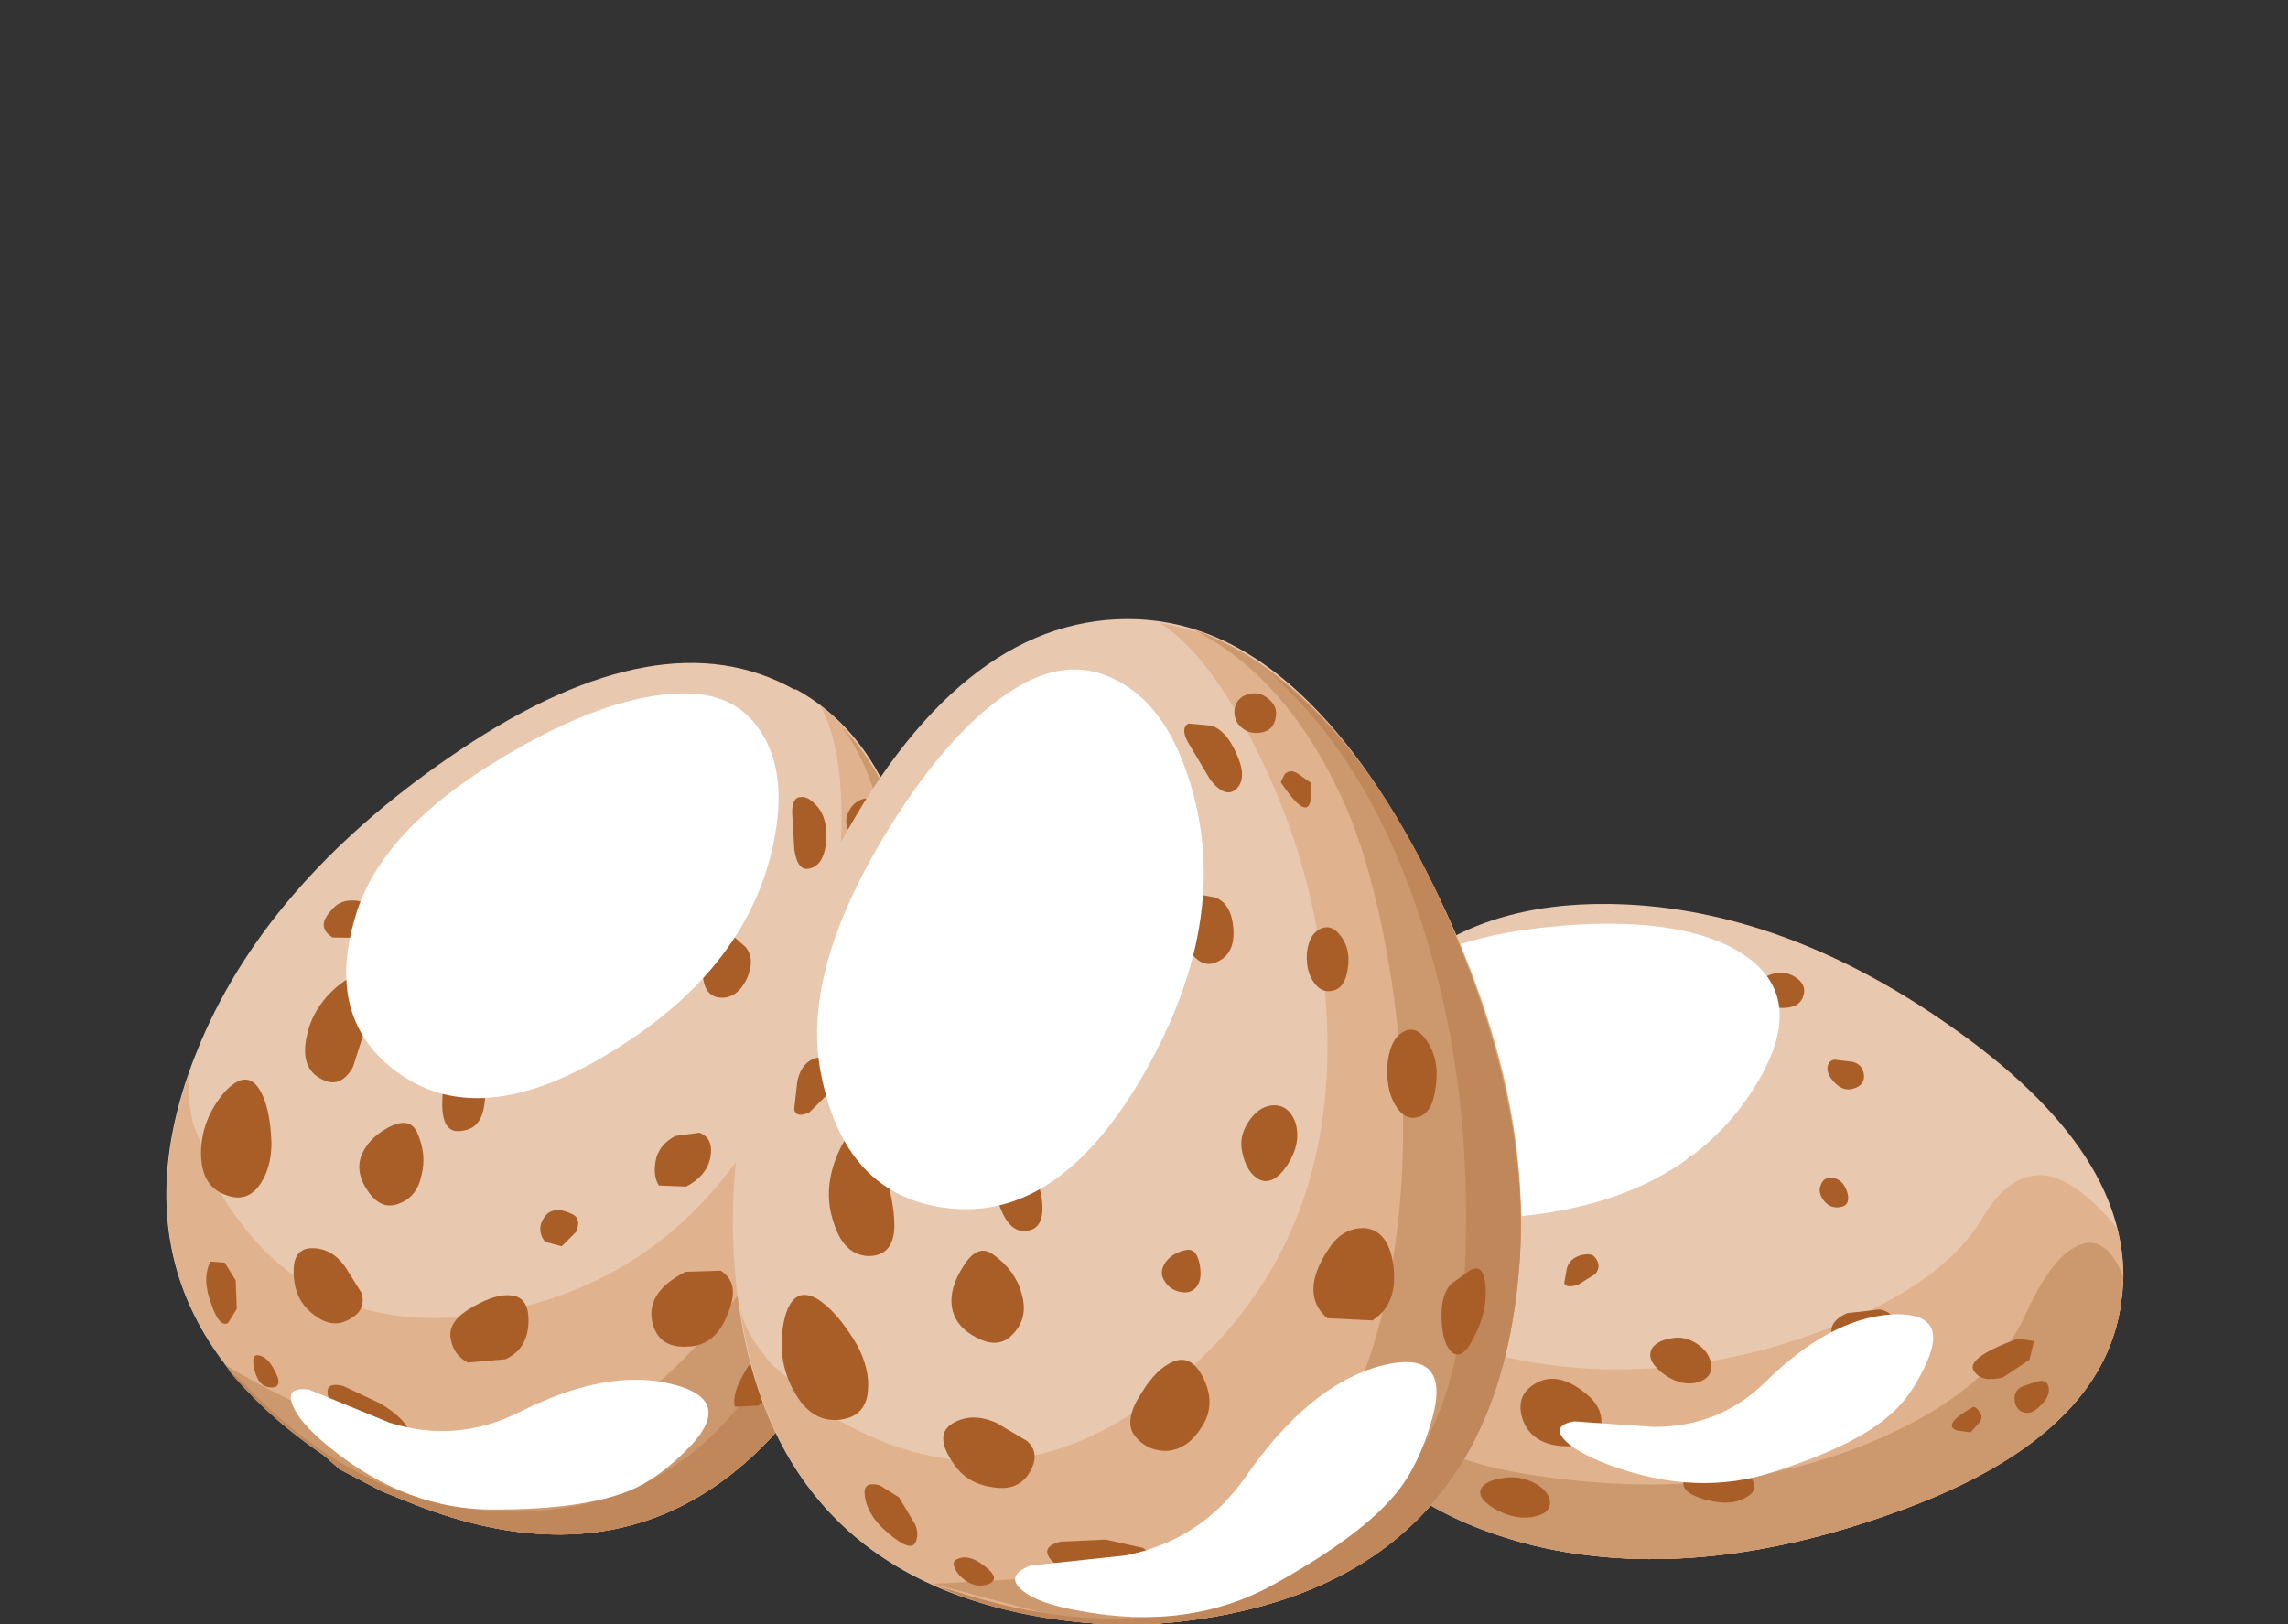 <?xml version="1.0" encoding="UTF-8" standalone="no"?>
<svg xmlns:xlink="http://www.w3.org/1999/xlink" height="40.4px" width="56.9px" xmlns="http://www.w3.org/2000/svg">
  <rect width="100%" height="100%" fill="#333333" stroke="none"/>
  <g transform="matrix(1.0, 0.0, 0.0, 1.0, 0.0, 0.0)">
    <use height="21.65" transform="matrix(1.0, 0.0, 0.0, 1.0, 4.15, 16.5)" width="18.85" xlink:href="#shape0"/>
    <use height="5.35" transform="matrix(0.547, 0.0, 0.0, 0.547, 5.0, 26.85)" width="3.2" xlink:href="#sprite0"/>
    <use height="3.05" transform="matrix(0.547, 0.0, 0.0, 0.547, 5.123, 31.273)" width="1.4" xlink:href="#sprite1"/>
    <use height="3.4" transform="matrix(0.547, 0.0, 0.0, 0.547, 7.3, 31.05)" width="3.15" xlink:href="#sprite2"/>
    <use height="2.5" transform="matrix(0.547, 0.0, 0.0, 0.547, 8.15, 34.45)" width="3.7" xlink:href="#sprite3"/>
    <use height="1.45" transform="matrix(0.547, 0.0, 0.0, 0.547, 6.3, 33.727)" width="1.15" xlink:href="#sprite4"/>
    <use height="1.85" transform="matrix(0.547, 0.0, 0.0, 0.547, 11.1, 36.527)" width="3.7" xlink:href="#sprite5"/>
    <use height="2.45" transform="matrix(0.547, 0.0, 0.0, 0.547, 14.7, 35.65)" width="3.5" xlink:href="#sprite6"/>
    <use height="3.65" transform="matrix(0.547, 0.0, 0.0, 0.547, 16.2, 31.5)" width="3.7" xlink:href="#sprite7"/>
    <use height="2.85" transform="matrix(0.547, 0.0, 0.0, 0.547, 18.25, 33.6)" width="2.75" xlink:href="#sprite8"/>
    <use height="3.35" transform="matrix(0.547, 0.0, 0.0, 0.547, 19.85, 28.15)" width="2.4" xlink:href="#sprite9"/>
    <use height="2.75" transform="matrix(0.547, 0.0, 0.0, 0.547, 16.273, 28.15)" width="2.6" xlink:href="#sprite10"/>
    <use height="3.75" transform="matrix(0.547, 0.0, 0.0, 0.547, 8.923, 27.923)" width="2.95" xlink:href="#sprite11"/>
    <use height="3.2" transform="matrix(0.547, 0.0, 0.0, 0.547, 11.2, 32.227)" width="3.55" xlink:href="#sprite12"/>
    <use height="1.65" transform="matrix(0.547, 0.0, 0.0, 0.547, 13.423, 30.1)" width="1.75" xlink:href="#sprite13"/>
    <use height="4.95" transform="matrix(0.547, 0.0, 0.0, 0.547, 7.573, 24.223)" width="3.05" xlink:href="#sprite14"/>
    <use height="2.5" transform="matrix(0.547, 0.0, 0.0, 0.547, 19.65, 25.25)" width="1.65" xlink:href="#sprite15"/>
    <use height="3.25" transform="matrix(0.547, 0.0, 0.0, 0.547, 19.7, 19.827)" width="1.55" xlink:href="#sprite16"/>
    <use height="1.6" transform="matrix(0.547, 0.0, 0.0, 0.547, 21.077, 21.85)" width="1.05" xlink:href="#sprite17"/>
    <use height="3.05" transform="matrix(0.547, 0.0, 0.0, 0.547, 11.0, 26.45)" width="1.95" xlink:href="#sprite18"/>
    <use height="3.05" transform="matrix(0.547, 0.0, 0.0, 0.547, 17.477, 23.15)" width="2.2" xlink:href="#sprite19"/>
    <use height="1.4" transform="matrix(0.547, 0.0, 0.0, 0.547, 13.823, 23.05)" width="1.6" xlink:href="#sprite20"/>
    <use height="1.7" transform="matrix(0.547, 0.0, 0.0, 0.547, 11.0, 21.65)" width="1.6" xlink:href="#sprite21"/>
    <use height="1.85" transform="matrix(0.547, 0.0, 0.0, 0.547, 8.05, 22.4)" width="2.15" xlink:href="#sprite22"/>
    <use height="1.9" transform="matrix(0.547, 0.0, 0.0, 0.547, 21.05, 19.877)" width="1.25" xlink:href="#sprite23"/>
    <use height="5.9" transform="matrix(0.547, 0.0, 0.0, 0.547, 7.223, 34.323)" width="19.0" xlink:href="#sprite24"/>
    <use height="18.4" transform="matrix(0.547, 0.0, 0.0, 0.547, 8.623, 17.25)" width="19.65" xlink:href="#sprite25"/>
    <use height="20.65" transform="matrix(1.0, 0.0, 0.0, 1.0, 11.8, 18.15)" width="41.0" xlink:href="#shape24"/>
    <use height="3.05" transform="matrix(0.547, 0.0, 0.0, 0.547, 37.4, 23.2)" width="4.85" xlink:href="#sprite26"/>
    <use height="1.75" transform="matrix(0.547, 0.0, 0.0, 0.547, 34.6, 24.45)" width="2.45" xlink:href="#sprite27"/>
    <use height="3.25" transform="matrix(0.547, 0.0, 0.0, 0.547, 35.473, 26.223)" width="2.85" xlink:href="#sprite28"/>
    <use height="3.85" transform="matrix(0.547, 0.0, 0.0, 0.547, 33.4, 28.0)" width="1.45" xlink:href="#sprite29"/>
    <use height="1.35" transform="matrix(0.547, 0.0, 0.0, 0.547, 33.6, 26.15)" width="1.15" xlink:href="#sprite30"/>
    <use height="3.6" transform="matrix(0.547, 0.0, 0.0, 0.547, 32.718, 31.173)" width="1.55" xlink:href="#sprite31"/>
    <use height="2.95" transform="matrix(0.547, 0.0, 0.0, 0.547, 34.2, 34.25)" width="2.7" xlink:href="#sprite32"/>
    <use height="3.05" transform="matrix(0.547, 0.0, 0.0, 0.547, 37.823, 34.305)" width="3.65" xlink:href="#sprite33"/>
    <use height="1.8" transform="matrix(0.547, 0.0, 0.0, 0.547, 36.823, 36.75)" width="3.15" xlink:href="#sprite34"/>
    <use height="1.95" transform="matrix(0.547, 0.0, 0.0, 0.547, 41.85, 36.323)" width="3.25" xlink:href="#sprite35"/>
    <use height="2.05" transform="matrix(0.547, 0.0, 0.0, 0.547, 41.05, 33.277)" width="2.75" xlink:href="#sprite36"/>
    <use height="2.65" transform="matrix(0.547, 0.0, 0.0, 0.547, 38.445, 26.8)" width="3.6" xlink:href="#sprite37"/>
    <use height="3.1" transform="matrix(0.547, 0.0, 0.0, 0.547, 35.75, 30.1)" width="3.3" xlink:href="#sprite38"/>
    <use height="1.45" transform="matrix(0.547, 0.0, 0.0, 0.547, 38.9, 31.2)" width="1.55" xlink:href="#sprite39"/>
    <use height="2.4" transform="matrix(0.547, 0.0, 0.0, 0.547, 40.6, 24.6)" width="4.8" xlink:href="#sprite40"/>
    <use height="1.5" transform="matrix(0.547, 0.0, 0.0, 0.547, 44.7, 35.1)" width="2.35" xlink:href="#sprite41"/>
    <use height="1.95" transform="matrix(0.547, 0.0, 0.0, 0.547, 49.05, 33.25)" width="2.8" xlink:href="#sprite42"/>
    <use height="1.2" transform="matrix(0.547, 0.0, 0.0, 0.547, 48.55, 35.0)" width="1.3" xlink:href="#sprite43"/>
    <use height="1.65" transform="matrix(0.547, 0.0, 0.0, 0.547, 40.65, 28.05)" width="2.85" xlink:href="#sprite44"/>
    <use height="2.05" transform="matrix(0.547, 0.0, 0.0, 0.547, 45.55, 32.55)" width="2.8" xlink:href="#sprite45"/>
    <use height="1.35" transform="matrix(0.547, 0.0, 0.0, 0.547, 45.25, 29.3)" width="1.3" xlink:href="#sprite46"/>
    <use height="1.35" transform="matrix(0.547, 0.0, 0.0, 0.547, 45.45, 26.35)" width="1.65" xlink:href="#sprite47"/>
    <use height="1.6" transform="matrix(0.547, 0.0, 0.0, 0.547, 43.75, 24.2)" width="2.05" xlink:href="#sprite48"/>
    <use height="1.45" transform="matrix(0.547, 0.0, 0.0, 0.547, 50.1, 34.35)" width="1.55" xlink:href="#sprite49"/>
    <use height="7.65" transform="matrix(0.547, 0.0, 0.0, 0.547, 38.8, 32.7)" width="16.95" xlink:href="#sprite50"/>
    <use height="13.4" transform="matrix(0.547, 0.0, 0.0, 0.547, 32.895, 22.973)" width="20.75" xlink:href="#sprite51"/>
    <use height="25.0" transform="matrix(1.0, 0.0, 0.0, 1.0, 18.25, 15.4)" width="22.15" xlink:href="#shape47"/>
    <use height="5.7" transform="matrix(0.547, 0.0, 0.0, 0.547, 19.45, 32.2)" width="3.9" xlink:href="#sprite52"/>
    <use height="2.8" transform="matrix(0.547, 0.0, 0.0, 0.547, 21.5, 36.923)" width="2.4" xlink:href="#sprite53"/>
    <use height="3.25" transform="matrix(0.547, 0.0, 0.0, 0.547, 23.45, 35.245)" width="4.15" xlink:href="#sprite54"/>
    <use height="1.6" transform="matrix(0.547, 0.0, 0.0, 0.547, 26.05, 38.273)" width="4.65" xlink:href="#sprite55"/>
    <use height="1.25" transform="matrix(0.547, 0.0, 0.0, 0.547, 23.723, 38.75)" width="1.8" xlink:href="#sprite56"/>
    <use height="1.9" transform="matrix(0.547, 0.0, 0.0, 0.547, 29.95, 38.473)" width="4.3" xlink:href="#sprite57"/>
    <use height="3.45" transform="matrix(0.547, 0.0, 0.0, 0.547, 33.3, 35.45)" width="3.45" xlink:href="#sprite58"/>
    <use height="4.55" transform="matrix(0.547, 0.0, 0.0, 0.547, 32.65, 30.55)" width="3.7" xlink:href="#sprite59"/>
    <use height="3.9" transform="matrix(0.547, 0.0, 0.0, 0.547, 35.85, 31.55)" width="2.0" xlink:href="#sprite60"/>
    <use height="4.0" transform="matrix(0.547, 0.0, 0.0, 0.547, 34.5, 25.623)" width="2.25" xlink:href="#sprite61"/>
    <use height="3.45" transform="matrix(0.547, 0.0, 0.0, 0.547, 30.873, 27.5)" width="2.55" xlink:href="#sprite62"/>
    <use height="4.2" transform="matrix(0.547, 0.0, 0.0, 0.547, 23.65, 31.1)" width="3.3" xlink:href="#sprite63"/>
    <use height="4.15" transform="matrix(0.547, 0.0, 0.0, 0.547, 28.1, 33.823)" width="3.6" xlink:href="#sprite64"/>
    <use height="1.9" transform="matrix(0.547, 0.0, 0.0, 0.547, 28.9, 31.1)" width="1.75" xlink:href="#sprite65"/>
    <use height="5.75" transform="matrix(0.547, 0.0, 0.0, 0.547, 20.6, 28.1)" width="3.0" xlink:href="#sprite66"/>
    <use height="2.9" transform="matrix(0.547, 0.0, 0.0, 0.547, 32.5, 23.073)" width="1.9" xlink:href="#sprite67"/>
    <use height="3.2" transform="matrix(0.547, 0.0, 0.0, 0.547, 29.45, 17.95)" width="2.6" xlink:href="#sprite68"/>
    <use height="1.65" transform="matrix(0.547, 0.0, 0.0, 0.547, 31.85, 19.173)" width="1.45" xlink:href="#sprite69"/>
    <use height="3.4" transform="matrix(0.547, 0.0, 0.0, 0.547, 24.773, 28.773)" width="2.1" xlink:href="#sprite70"/>
    <use height="3.25" transform="matrix(0.547, 0.0, 0.0, 0.547, 29.25, 22.2)" width="2.6" xlink:href="#sprite71"/>
    <use height="1.65" transform="matrix(0.547, 0.0, 0.0, 0.547, 25.6, 24.1)" width="1.55" xlink:href="#sprite72"/>
    <use height="2.0" transform="matrix(0.547, 0.0, 0.0, 0.547, 22.05, 24.15)" width="1.6" xlink:href="#sprite73"/>
    <use height="2.6" transform="matrix(0.547, 0.0, 0.0, 0.547, 19.75, 26.3)" width="1.75" xlink:href="#sprite74"/>
    <use height="1.8" transform="matrix(0.547, 0.0, 0.0, 0.547, 30.7, 17.25)" width="1.9" xlink:href="#sprite75"/>
    <use height="11.6" transform="matrix(0.547, 0.0, 0.0, 0.547, 25.25, 33.873)" width="19.15" xlink:href="#sprite76"/>
    <use height="24.55" transform="matrix(0.547, 0.0, 0.0, 0.547, 20.323, 16.65)" width="17.6" xlink:href="#sprite77"/>
    <use height="4.4" transform="matrix(1.0, 0.0, 0.0, 1.0, 22.0, 18.65)" width="2.85" xlink:href="#shape62"/>
  </g>
  <defs>
    <g id="shape0" transform="matrix(1.0, 0.0, 0.0, 1.0, -4.15, -16.5)">
      <path d="M19.75 17.15 L19.8 17.15 Q23.05 18.95 22.95 25.0 22.85 30.65 20.3 34.35 16.45 40.0 10.0 37.3 L9.5 37.1 8.45 36.55 8.05 36.2 Q2.3 32.25 5.0 25.9 6.75 21.8 11.45 18.65 16.45 15.3 19.75 17.15" fill="#e8c9b0" fill-rule="evenodd" stroke="none"/>
      <path d="M20.4 17.55 Q23.15 19.75 22.9 25.5 22.7 30.9 20.3 34.35 16.45 40.0 10.0 37.3 L9.5 37.1 8.45 36.55 8.05 36.2 Q2.55 32.4 4.8 26.45 4.6 27.0 4.8 27.95 L5.5 29.7 Q7.8 33.55 12.6 32.6 17.4 31.6 19.65 26.55 20.8 24.05 20.9 21.2 21.05 18.75 20.4 17.55" fill="#e0b28d" fill-rule="evenodd" stroke="none"/>
      <path d="M20.95 18.1 Q23.3 20.55 22.9 26.0 22.55 31.1 20.3 34.35 16.45 40.0 10.0 37.3 L9.5 37.1 8.45 36.55 8.05 36.2 Q6.55 35.2 5.6 33.95 7.05 34.85 9.25 35.7 14.45 37.7 18.55 31.95 21.75 27.4 22.05 22.9 22.25 19.9 20.95 18.1" fill="#cc986e" fill-rule="evenodd" stroke="none"/>
      <path d="M22.0 19.7 Q23.4 22.7 22.8 27.2 22.2 31.55 20.3 34.35 16.45 40.0 10.0 37.3 L9.5 37.1 8.45 36.55 8.05 36.2 Q6.6 35.2 5.65 34.05 L6.0 34.35 Q9.2 37.75 13.1 37.6 16.75 37.45 18.8 34.4 21.45 30.5 22.25 26.45 23.05 22.55 22.0 19.7" fill="#bf875a" fill-rule="evenodd" stroke="none"/>
    </g>
    <g id="sprite0" transform="matrix(1.0, 0.0, 0.0, 1.0, 0.0, 0.0)">
      <use height="5.35" transform="matrix(1.0, 0.0, 0.0, 1.0, 0.0, 0.0)" width="3.2" xlink:href="#shape1"/>
    </g>
    <g id="shape1" transform="matrix(1.0, 0.0, 0.0, 1.0, 0.0, 0.0)">
      <path d="M3.2 2.9 Q3.2 4.0 2.7 4.75 2.1 5.65 1.1 5.25 0.0 4.85 0.0 3.35 0.0 1.85 1.05 0.6 2.05 -0.5 2.65 0.45 3.15 1.25 3.2 2.9" fill="#a95e27" fill-rule="evenodd" stroke="none"/>
    </g>
    <g id="sprite1" transform="matrix(1.0, 0.0, 0.0, 1.0, 0.05, 0.05)">
      <use height="3.05" transform="matrix(1.0, 0.0, 0.0, 1.0, -0.05, -0.05)" width="1.4" xlink:href="#shape2"/>
    </g>
    <g id="shape2" transform="matrix(1.0, 0.0, 0.0, 1.0, 0.05, 0.05)">
      <path d="M1.3 1.0 L1.35 2.3 0.95 2.95 Q0.55 3.15 0.2 2.1 -0.25 0.95 0.15 0.15 L0.8 0.2 1.3 1.0" fill="#a95e27" fill-rule="evenodd" stroke="none"/>
    </g>
    <g id="sprite2" transform="matrix(1.0, 0.0, 0.0, 1.0, 0.0, 0.0)">
      <use height="3.4" transform="matrix(1.0, 0.0, 0.0, 1.0, 0.0, 0.0)" width="3.15" xlink:href="#shape3"/>
    </g>
    <g id="shape3" transform="matrix(1.0, 0.0, 0.0, 1.0, 0.0, 0.0)">
      <path d="M2.35 0.85 L3.1 2.05 Q3.3 2.8 2.6 3.2 1.8 3.7 0.95 3.05 0.2 2.5 0.05 1.6 -0.2 0.0 0.85 0.0 1.75 0.0 2.35 0.85" fill="#a95e27" fill-rule="evenodd" stroke="none"/>
    </g>
    <g id="sprite3" transform="matrix(1.0, 0.0, 0.0, 1.0, 0.0, 0.0)">
      <use height="2.5" transform="matrix(1.0, 0.0, 0.0, 1.0, 0.0, 0.0)" width="3.7" xlink:href="#shape4"/>
    </g>
    <g id="shape4" transform="matrix(1.0, 0.0, 0.0, 1.0, 0.0, 0.0)">
      <path d="M2.4 0.85 Q3.3 1.4 3.6 1.9 3.9 2.4 3.25 2.5 2.6 2.6 1.4 1.85 0.15 1.1 0.0 0.45 -0.1 -0.15 0.7 0.05 L2.4 0.85" fill="#a95e27" fill-rule="evenodd" stroke="none"/>
    </g>
    <g id="sprite4" transform="matrix(1.0, 0.0, 0.0, 1.0, 0.0, -0.05)">
      <use height="1.85" transform="matrix(0.311, 0.0, 0.0, 0.784, 0.0, 0.039)" width="3.7" xlink:href="#shape5"/>
    </g>
    <g id="shape5" transform="matrix(1.0, 0.0, 0.0, 1.0, 0.0, -0.05)">
      <path d="M2.95 0.8 Q4.55 1.9 2.65 1.9 0.75 1.9 0.15 0.85 -0.4 -0.1 0.9 0.05 2.05 0.15 2.95 0.8" fill="#a95e27" fill-rule="evenodd" stroke="none"/>
    </g>
    <g id="sprite5" transform="matrix(1.0, 0.0, 0.0, 1.0, 0.0, -0.05)">
      <use height="1.85" transform="matrix(1.0, 0.0, 0.0, 1.0, 0.0, 0.05)" width="3.7" xlink:href="#shape5"/>
    </g>
    <g id="sprite6" transform="matrix(1.0, 0.0, 0.0, 1.0, 0.0, 0.0)">
      <use height="3.75" transform="matrix(1.273, 0.0, 0.0, 0.653, 0.0, 0.0)" width="2.75" xlink:href="#shape6"/>
    </g>
    <g id="shape6" transform="matrix(1.0, 0.0, 0.0, 1.0, 0.0, 0.0)">
      <path d="M2.65 0.85 Q2.95 1.85 2.25 2.95 1.55 4.0 0.85 3.65 0.25 3.3 0.05 2.35 -0.15 1.55 0.35 0.8 0.8 0.1 1.45 0.0 2.3 -0.1 2.65 0.85" fill="#a95e27" fill-rule="evenodd" stroke="none"/>
    </g>
    <g id="sprite7" transform="matrix(1.0, 0.0, 0.0, 1.0, 0.0, 0.0)">
      <use height="3.65" transform="matrix(1.0, 0.0, 0.0, 1.0, 0.0, 0.0)" width="3.7" xlink:href="#shape7"/>
    </g>
    <g id="shape7" transform="matrix(1.0, 0.0, 0.0, 1.0, 0.0, 0.0)">
      <path d="M3.6 1.8 Q3.05 3.6 1.7 3.65 0.45 3.75 0.1 2.75 -0.4 1.25 1.55 0.25 L3.15 0.2 Q3.95 0.7 3.6 1.8" fill="#a95e27" fill-rule="evenodd" stroke="none"/>
    </g>
    <g id="sprite8" transform="matrix(1.0, 0.0, 0.0, 1.0, 0.0, 0.0)">
      <use height="2.85" transform="matrix(1.0, 0.0, 0.0, 1.0, 0.0, 0.0)" width="2.75" xlink:href="#shape8"/>
    </g>
    <g id="shape8" transform="matrix(1.0, 0.0, 0.0, 1.0, 0.0, 0.0)">
      <path d="M2.6 0.9 Q2.15 1.85 1.1 2.5 L0.05 2.55 Q-0.1 2.0 0.45 1.05 0.85 0.3 1.35 0.1 L2.25 0.0 Q3.0 -0.05 2.6 0.9" fill="#a95e27" fill-rule="evenodd" stroke="none"/>
    </g>
    <g id="sprite9" transform="matrix(1.0, 0.0, 0.0, 1.0, 0.0, 0.0)">
      <use height="3.35" transform="matrix(1.0, 0.0, 0.0, 1.0, 0.0, 0.0)" width="2.4" xlink:href="#shape9"/>
    </g>
    <g id="shape9" transform="matrix(1.0, 0.0, 0.0, 1.0, 0.0, 0.0)">
      <path d="M2.35 0.7 Q2.5 1.65 1.8 2.6 1.15 3.45 0.6 3.35 0.05 3.25 0.0 2.55 -0.1 1.8 0.45 0.95 1.0 0.05 1.65 0.0 2.25 -0.05 2.35 0.7" fill="#a95e27" fill-rule="evenodd" stroke="none"/>
    </g>
    <g id="sprite10" transform="matrix(1.0, 0.0, 0.0, 1.0, 0.05, 0.0)">
      <use height="2.75" transform="matrix(1.0, 0.0, 0.0, 1.0, -0.05, 0.0)" width="2.6" xlink:href="#shape10"/>
    </g>
    <g id="shape10" transform="matrix(1.0, 0.0, 0.0, 1.0, 0.05, 0.0)">
      <path d="M2.0 0.05 Q2.65 0.3 2.5 1.15 2.35 2.0 1.4 2.5 L0.15 2.45 Q-0.15 1.95 0.05 1.15 0.25 0.55 0.9 0.2 L2.0 0.05" fill="#a95e27" fill-rule="evenodd" stroke="none"/>
    </g>
    <g id="sprite11" transform="matrix(1.0, 0.0, 0.0, 1.0, 0.05, 0.05)">
      <use height="3.75" transform="matrix(1.0, 0.0, 0.0, 1.0, -0.05, -0.05)" width="2.95" xlink:href="#shape11"/>
    </g>
    <g id="shape11" transform="matrix(1.0, 0.0, 0.0, 1.0, 0.05, 0.05)">
      <path d="M2.6 0.4 Q3.05 1.4 2.8 2.35 2.6 3.35 1.75 3.65 0.95 3.95 0.35 3.05 -0.2 2.25 0.05 1.5 0.35 0.7 1.25 0.2 2.25 -0.35 2.6 0.4" fill="#a95e27" fill-rule="evenodd" stroke="none"/>
    </g>
    <g id="sprite12" transform="matrix(1.0, 0.0, 0.0, 1.0, 0.0, -0.05)">
      <use height="3.2" transform="matrix(1.0, 0.0, 0.0, 1.0, 0.0, 0.05)" width="3.55" xlink:href="#shape12"/>
    </g>
    <g id="shape12" transform="matrix(1.0, 0.0, 0.0, 1.0, 0.0, -0.05)">
      <path d="M2.8 0.05 Q3.6 0.15 3.55 1.3 3.5 2.5 2.5 2.95 L0.8 3.1 Q0.1 2.75 0.0 1.9 -0.05 1.15 1.05 0.55 2.1 -0.05 2.8 0.05" fill="#a95e27" fill-rule="evenodd" stroke="none"/>
    </g>
    <g id="sprite13" transform="matrix(1.0, 0.0, 0.0, 1.0, 0.05, 0.0)">
      <use height="1.65" transform="matrix(1.0, 0.0, 0.0, 1.0, -0.05, 0.0)" width="1.75" xlink:href="#shape13"/>
    </g>
    <g id="shape13" transform="matrix(1.0, 0.0, 0.0, 1.0, 0.05, 0.0)">
      <path d="M1.45 0.2 Q1.85 0.4 1.6 1.0 L0.95 1.65 0.2 1.45 Q-0.1 1.1 0.0 0.65 0.35 -0.35 1.45 0.2" fill="#a95e27" fill-rule="evenodd" stroke="none"/>
    </g>
    <g id="sprite14" transform="matrix(1.0, 0.0, 0.0, 1.0, 0.05, 0.05)">
      <use height="4.95" transform="matrix(1.0, 0.0, 0.0, 1.0, -0.05, -0.05)" width="3.05" xlink:href="#shape14"/>
    </g>
    <g id="shape14" transform="matrix(1.0, 0.0, 0.0, 1.0, 0.05, 0.05)">
      <path d="M2.75 0.0 Q3.15 0.2 2.95 1.7 L2.15 4.2 Q1.55 5.25 0.65 4.7 -0.25 4.2 0.05 2.8 0.3 1.55 1.35 0.6 2.3 -0.2 2.75 0.0" fill="#a95e27" fill-rule="evenodd" stroke="none"/>
    </g>
    <g id="sprite15" transform="matrix(1.0, 0.0, 0.0, 1.0, 0.0, 0.0)">
      <use height="3.75" transform="matrix(0.6, 0.0, 0.0, 0.667, 0.0, 0.0)" width="2.75" xlink:href="#shape6"/>
    </g>
    <g id="sprite16" transform="matrix(1.0, 0.0, 0.0, 1.0, 0.0, -0.05)">
      <use height="3.25" transform="matrix(1.0, 0.0, 0.0, 1.0, 0.0, 0.05)" width="1.55" xlink:href="#shape15"/>
    </g>
    <g id="shape15" transform="matrix(1.0, 0.0, 0.0, 1.0, 0.0, -0.05)">
      <path d="M1.2 0.55 Q1.6 1.05 1.55 2.05 1.45 3.15 0.8 3.3 0.25 3.45 0.1 2.45 L0.0 0.75 Q0.0 0.05 0.4 0.05 0.75 0.0 1.2 0.55" fill="#a95e27" fill-rule="evenodd" stroke="none"/>
    </g>
    <g id="sprite17" transform="matrix(1.0, 0.0, 0.0, 1.0, -0.05, 0.0)">
      <use height="1.6" transform="matrix(0.512, 0.0, 0.0, 1.0, 0.05, 0.0)" width="2.05" xlink:href="#shape16"/>
    </g>
    <g id="shape16" transform="matrix(1.0, 0.0, 0.0, 1.0, 0.0, 0.0)">
      <path d="M1.85 1.5 Q0.55 1.95 0.05 0.5 -0.1 0.05 0.25 0.0 L1.25 0.25 Q1.85 0.45 2.0 0.95 2.2 1.4 1.85 1.5" fill="#a95e27" fill-rule="evenodd" stroke="none"/>
    </g>
    <g id="sprite18" transform="matrix(1.0, 0.0, 0.0, 1.0, 0.0, 0.0)">
      <use height="1.9" transform="matrix(0.542, 0.0, 0.0, 1.605, 0.0, 0.02)" width="3.6" xlink:href="#shape17"/>
    </g>
    <g id="shape17" transform="matrix(1.0, 0.0, 0.0, 1.0, 0.0, 0.05)">
      <path d="M3.45 1.25 Q3.1 1.8 1.65 1.85 0.1 1.95 0.0 1.2 -0.1 0.45 0.9 0.1 L2.6 0.05 Q3.95 0.5 3.45 1.25" fill="#a95e27" fill-rule="evenodd" stroke="none"/>
    </g>
    <g id="sprite19" transform="matrix(1.0, 0.0, 0.0, 1.0, -0.05, 0.0)">
      <use height="3.05" transform="matrix(1.0, 0.0, 0.0, 1.0, 0.05, 0.0)" width="2.2" xlink:href="#shape18"/>
    </g>
    <g id="shape18" transform="matrix(1.0, 0.0, 0.0, 1.0, -0.05, 0.0)">
      <path d="M2.0 0.75 Q2.45 1.3 2.05 2.2 1.6 3.1 0.85 3.05 0.1 3.0 0.05 1.95 -0.05 0.95 0.4 0.4 0.75 -0.1 1.15 0.0 L2.0 0.75" fill="#a95e27" fill-rule="evenodd" stroke="none"/>
    </g>
    <g id="sprite20" transform="matrix(1.0, 0.0, 0.0, 1.0, 0.05, 0.0)">
      <use height="1.9" transform="matrix(0.444, 0.0, 0.0, 0.737, -0.05, 0.013)" width="3.6" xlink:href="#shape17"/>
    </g>
    <g id="sprite21" transform="matrix(1.0, 0.0, 0.0, 1.0, 0.0, 0.0)">
      <use height="4.35" transform="matrix(0.653, 0.0, 0.0, 0.391, 0.0, 0.0)" width="2.45" xlink:href="#shape19"/>
    </g>
    <g id="shape19" transform="matrix(1.0, 0.0, 0.0, 1.0, 0.0, 0.0)">
      <path d="M1.9 0.45 Q2.6 1.4 2.4 2.8 2.25 4.1 1.55 4.3 0.9 4.5 0.45 3.8 -0.05 3.05 0.0 1.8 0.1 0.55 0.7 0.15 1.35 -0.3 1.9 0.45" fill="#a95e27" fill-rule="evenodd" stroke="none"/>
    </g>
    <g id="sprite22" transform="matrix(1.0, 0.0, 0.0, 1.0, 0.0, 0.0)">
      <use height="4.95" transform="matrix(0.531, 0.0, 0.0, 0.374, 0.0, 0.0)" width="4.05" xlink:href="#shape20"/>
    </g>
    <g id="shape20" transform="matrix(1.0, 0.0, 0.0, 1.0, 0.0, 0.0)">
      <path d="M3.95 1.45 Q4.4 3.7 2.95 4.55 L0.75 4.5 Q0.0 3.8 0.0 2.95 0.0 2.15 0.8 0.95 1.45 -0.05 2.55 0.0 3.65 0.0 3.95 1.45" fill="#a95e27" fill-rule="evenodd" stroke="none"/>
    </g>
    <g id="sprite23" transform="matrix(1.0, 0.0, 0.0, 1.0, 0.0, -0.05)">
      <use height="2.2" transform="matrix(0.714, 0.0, 0.0, 0.864, 0.0, 0.05)" width="1.75" xlink:href="#shape21"/>
    </g>
    <g id="shape21" transform="matrix(1.0, 0.0, 0.0, 1.0, 0.0, 0.0)">
      <path d="M1.7 0.7 Q1.85 1.55 1.55 1.95 1.3 2.3 0.85 2.2 0.35 2.1 0.1 1.6 -0.15 1.15 0.15 0.65 0.45 0.15 1.05 0.0 1.55 -0.15 1.7 0.7" fill="#a95e27" fill-rule="evenodd" stroke="none"/>
    </g>
    <g id="sprite24" transform="matrix(1.0, 0.0, 0.0, 1.0, 0.05, 0.05)">
      <use height="5.9" transform="matrix(1.0, 0.0, 0.0, 1.0, -0.05, -0.05)" width="19.0" xlink:href="#shape22"/>
    </g>
    <g id="shape22" transform="matrix(1.0, 0.0, 0.0, 1.0, 0.05, 0.05)">
      <path d="M18.1 3.0 Q16.7 4.45 15.35 5.0 13.25 5.85 9.25 5.85 5.25 5.9 1.7 3.0 0.35 1.9 0.05 1.1 -0.3 0.25 0.8 0.4 L4.45 1.9 Q7.45 2.85 10.3 1.45 14.35 -0.6 17.3 0.15 20.15 0.85 18.1 3.0" fill="#ffffff" fill-rule="evenodd" stroke="none"/>
    </g>
    <g id="sprite25" transform="matrix(1.0, 0.0, 0.0, 1.0, 0.05, 0.0)">
      <use height="18.4" transform="matrix(1.0, 0.0, 0.0, 1.0, -0.05, 0.0)" width="19.65" xlink:href="#shape23"/>
    </g>
    <g id="shape23" transform="matrix(1.0, 0.0, 0.0, 1.0, 0.05, 0.0)">
      <path d="M18.75 1.7 Q19.85 3.35 19.5 5.95 18.65 12.1 12.3 16.1 6.2 20.0 2.35 17.3 -1.2 14.8 0.45 9.8 1.75 6.05 7.05 2.9 11.8 0.05 15.2 0.0 17.6 -0.05 18.75 1.7" fill="#ffffff" fill-rule="evenodd" stroke="none"/>
    </g>
    <g id="shape24" transform="matrix(1.0, 0.0, 0.0, 1.0, -11.8, -18.15)">
      <path d="M15.15 18.15 Q16.45 18.1 15.1 19.4 13.8 20.75 13.25 19.95 12.8 19.3 13.65 18.7 14.4 18.15 15.15 18.15" fill="#ffffff" fill-rule="evenodd" stroke="none"/>
      <path d="M12.65 20.0 Q12.85 20.25 12.5 20.55 L11.9 20.65 Q11.65 20.4 12.1 20.1 12.45 19.8 12.65 20.0" fill="#ffffff" fill-rule="evenodd" stroke="none"/>
      <path d="M48.75 25.7 Q53.25 28.95 52.75 32.4 52.3 35.8 47.05 37.65 42.15 39.4 38.15 38.45 31.95 36.9 32.2 30.5 L32.2 30.0 32.35 28.9 32.5 28.45 Q34.1 22.2 40.45 22.5 44.6 22.7 48.75 25.7" fill="#e8c9b0" fill-rule="evenodd" stroke="none"/>
      <path d="M49.3 30.3 Q50.0 29.1 50.95 29.25 51.75 29.45 52.65 30.55 52.9 31.5 52.75 32.4 52.3 35.8 47.05 37.65 42.15 39.4 38.15 38.45 32.95 37.15 32.3 32.4 L35.85 33.3 Q39.9 34.75 44.3 33.45 48.15 32.25 49.3 30.3" fill="#e0b28d" fill-rule="evenodd" stroke="none"/>
      <path d="M50.35 32.75 Q51.0 31.3 51.65 31.0 52.35 30.65 52.8 31.75 L52.75 32.4 Q52.3 35.8 47.05 37.65 42.15 39.4 38.15 38.45 34.05 37.45 32.75 34.25 L34.75 35.55 Q36.25 36.4 37.85 36.65 42.6 37.45 46.35 35.95 49.45 34.7 50.35 32.75" fill="#cc986e" fill-rule="evenodd" stroke="none"/>
    </g>
    <g id="sprite26" transform="matrix(1.0, 0.0, 0.0, 1.0, 0.0, 0.0)">
      <use height="3.55" transform="matrix(0.795, 0.0, 0.0, 0.859, 0.0, 0.0)" width="6.1" xlink:href="#shape25"/>
    </g>
    <g id="shape25" transform="matrix(1.0, 0.0, 0.0, 1.0, 0.0, 0.0)">
      <path d="M3.5 3.25 L1.25 3.5 Q0.05 3.25 0.0 2.1 -0.05 0.85 1.5 0.3 3.1 -0.3 4.95 0.25 6.6 0.75 5.85 1.75 L3.5 3.25" fill="#a95e27" fill-rule="evenodd" stroke="none"/>
    </g>
    <g id="sprite27" transform="matrix(1.0, 0.0, 0.0, 1.0, 0.0, 0.0)">
      <use height="2.05" transform="matrix(0.79, 0.0, 0.0, 0.854, 0.011, 0.0)" width="3.1" xlink:href="#shape26"/>
    </g>
    <g id="shape26" transform="matrix(1.0, 0.0, 0.0, 1.0, 0.05, 0.0)">
      <path d="M2.3 1.45 L0.9 2.0 0.1 1.9 Q-0.35 1.6 0.65 0.8 1.65 -0.05 2.7 0.0 3.2 0.05 2.95 0.65 L2.3 1.45" fill="#a95e27" fill-rule="evenodd" stroke="none"/>
    </g>
    <g id="sprite28" transform="matrix(1.0, 0.0, 0.0, 1.0, 0.05, 0.05)">
      <use height="3.8" transform="matrix(0.812, 0.0, 0.0, 0.857, -0.041, -0.05)" width="3.5" xlink:href="#shape27"/>
    </g>
    <g id="shape27" transform="matrix(1.0, 0.0, 0.0, 1.0, 0.05, 0.0)">
      <path d="M3.1 2.35 L2.1 3.55 Q1.45 4.1 0.65 3.55 -0.25 2.95 0.05 1.9 0.3 0.9 1.2 0.4 L3.3 0.5 Q3.7 1.4 3.1 2.35" fill="#a95e27" fill-rule="evenodd" stroke="none"/>
    </g>
    <g id="sprite29" transform="matrix(1.0, 0.0, 0.0, 1.0, 0.0, 0.0)">
      <use height="3.85" transform="matrix(1.0, 0.0, 0.0, 1.0, 0.0, 0.0)" width="1.45" xlink:href="#shape28"/>
    </g>
    <g id="shape28" transform="matrix(1.0, 0.0, 0.0, 1.0, 0.0, 0.0)">
      <path d="M1.3 2.25 Q0.8 4.6 0.15 3.55 -0.15 3.0 0.1 1.7 0.35 0.4 0.9 0.1 1.4 -0.2 1.45 0.55 L1.3 2.25" fill="#a95e27" fill-rule="evenodd" stroke="none"/>
    </g>
    <g id="sprite30" transform="matrix(1.0, 0.0, 0.0, 1.0, 0.0, 0.0)">
      <use height="1.6" transform="matrix(0.852, 0.0, 0.0, 0.844, 0.0, 0.008)" width="1.35" xlink:href="#shape29"/>
    </g>
    <g id="shape29" transform="matrix(1.0, 0.0, 0.0, 1.0, 0.0, 0.05)">
      <path d="M1.05 1.05 Q0.25 1.95 0.05 1.3 -0.15 0.65 0.6 0.15 L1.35 0.2 Q1.45 0.6 1.05 1.05" fill="#a95e27" fill-rule="evenodd" stroke="none"/>
    </g>
    <g id="sprite31" transform="matrix(1.0, 0.0, 0.0, 1.0, 0.15, 0.05)">
      <use height="4.1" transform="matrix(0.811, 0.0, 0.0, 0.878, -0.131, -0.05)" width="1.9" xlink:href="#shape30"/>
    </g>
    <g id="shape30" transform="matrix(1.0, 0.0, 0.0, 1.0, 0.1, 0.0)">
      <path d="M1.7 3.05 Q1.25 5.05 0.35 3.2 -0.5 1.35 0.35 0.35 1.15 -0.55 1.55 0.75 1.95 1.9 1.7 3.05" fill="#a95e27" fill-rule="evenodd" stroke="none"/>
    </g>
    <g id="sprite32" transform="matrix(1.0, 0.0, 0.0, 1.0, 0.0, 0.0)">
      <use height="3.4" transform="matrix(0.783, 0.0, 0.0, 0.868, 0.0, 0.0)" width="3.45" xlink:href="#shape31"/>
    </g>
    <g id="shape31" transform="matrix(1.0, 0.0, 0.0, 1.0, 0.0, 0.0)">
      <path d="M3.25 1.6 Q3.7 2.5 3.2 3.1 L1.6 3.05 Q0.45 2.35 0.1 1.45 -0.3 0.45 0.7 0.1 L2.2 0.3 Q2.85 0.7 3.25 1.6" fill="#a95e27" fill-rule="evenodd" stroke="none"/>
    </g>
    <g id="sprite33" transform="matrix(1.0, 0.0, 0.0, 1.0, 0.05, -0.1)">
      <use height="3.1" transform="matrix(1.0, 0.0, 0.0, 0.984, -0.05, 0.099)" width="3.65" xlink:href="#shape32"/>
    </g>
    <g id="shape32" transform="matrix(1.0, 0.0, 0.0, 1.0, 0.05, -0.05)">
      <path d="M2.35 3.15 Q0.65 3.25 0.1 2.1 -0.35 1.0 0.4 0.4 1.55 -0.5 3.05 0.85 3.7 1.45 3.6 2.25 3.45 3.1 2.35 3.15" fill="#a95e27" fill-rule="evenodd" stroke="none"/>
    </g>
    <g id="sprite34" transform="matrix(1.0, 0.0, 0.0, 1.0, 0.05, 0.0)">
      <use height="2.45" transform="matrix(0.887, 0.0, 0.0, 0.74, -0.05, 0.0)" width="3.55" xlink:href="#shape33"/>
    </g>
    <g id="shape33" transform="matrix(1.0, 0.0, 0.0, 1.0, 0.0, 0.0)">
      <path d="M3.55 1.5 Q3.6 2.25 2.6 2.45 1.6 2.6 0.6 1.85 -0.3 1.15 0.1 0.55 0.45 0.1 1.45 0.0 2.2 -0.05 2.9 0.45 3.5 0.9 3.55 1.5" fill="#a95e27" fill-rule="evenodd" stroke="none"/>
    </g>
    <g id="sprite35" transform="matrix(1.0, 0.0, 0.0, 1.0, 0.0, 0.05)">
      <use height="4.6" transform="matrix(0.915, 0.0, 0.0, 0.424, 0.0, -0.071)" width="3.55" xlink:href="#shape34"/>
    </g>
    <g id="shape34" transform="matrix(1.0, 0.0, 0.0, 1.0, 0.0, 0.05)">
      <path d="M2.05 0.15 Q3.15 0.95 3.45 2.1 3.8 3.3 3.05 4.1 2.35 4.9 1.25 4.3 0.2 3.75 0.05 2.8 -0.1 1.85 0.6 0.75 1.3 -0.4 2.05 0.15" fill="#a95e27" fill-rule="evenodd" stroke="none"/>
    </g>
    <g id="sprite36" transform="matrix(1.0, 0.0, 0.0, 1.0, 0.0, -0.05)">
      <use height="2.45" transform="matrix(0.775, 0.0, 0.0, 0.84, 0.0, 0.05)" width="3.55" xlink:href="#shape33"/>
    </g>
    <g id="sprite37" transform="matrix(1.0, 0.0, 0.0, 1.0, 0.1, 0.0)">
      <use height="3.1" transform="matrix(0.798, 0.0, 0.0, 0.855, -0.09, 0.0)" width="4.5" xlink:href="#shape35"/>
    </g>
    <g id="shape35" transform="matrix(1.0, 0.0, 0.0, 1.0, 0.05, 0.0)">
      <path d="M4.2 2.05 Q3.4 2.9 2.25 3.05 1.05 3.25 0.3 2.5 -0.35 1.8 0.3 0.9 0.95 0.05 1.85 0.0 2.8 -0.05 3.8 0.7 4.85 1.45 4.2 2.05" fill="#a95e27" fill-rule="evenodd" stroke="none"/>
    </g>
    <g id="sprite38" transform="matrix(1.0, 0.0, 0.0, 1.0, 0.0, 0.0)">
      <use height="3.5" transform="matrix(0.767, 0.0, 0.0, 0.886, 0.0, 0.0)" width="4.3" xlink:href="#shape36"/>
    </g>
    <g id="shape36" transform="matrix(1.0, 0.0, 0.0, 1.0, 0.0, 0.0)">
      <path d="M4.25 2.15 Q4.5 3.0 3.25 3.4 1.9 3.75 0.9 3.0 -0.05 2.3 0.0 1.35 0.05 0.5 0.9 0.1 1.65 -0.25 2.9 0.6 4.0 1.4 4.25 2.15" fill="#a95e27" fill-rule="evenodd" stroke="none"/>
    </g>
    <g id="sprite39" transform="matrix(1.0, 0.0, 0.0, 1.0, 0.0, 0.0)">
      <use height="2.85" transform="matrix(0.816, 0.0, 0.0, 0.509, 0.0, 0.0)" width="1.9" xlink:href="#shape37"/>
    </g>
    <g id="shape37" transform="matrix(1.0, 0.0, 0.0, 1.0, 0.0, 0.0)">
      <path d="M1.7 0.25 Q2.1 1.0 1.75 1.75 L0.75 2.75 Q0.1 3.05 0.0 2.6 L0.15 1.25 Q0.3 0.4 0.9 0.1 1.5 -0.15 1.7 0.25" fill="#a95e27" fill-rule="evenodd" stroke="none"/>
    </g>
    <g id="sprite40" transform="matrix(1.0, 0.0, 0.0, 1.0, 0.0, 0.0)">
      <use height="2.75" transform="matrix(0.793, 0.0, 0.0, 0.873, 0.0, 0.0)" width="6.05" xlink:href="#shape38"/>
    </g>
    <g id="shape38" transform="matrix(1.0, 0.0, 0.0, 1.0, 0.0, 0.0)">
      <path d="M6.05 1.65 Q6.05 2.1 4.35 2.5 L1.25 2.7 Q-0.15 2.5 0.0 1.45 0.15 0.35 1.75 0.05 3.25 -0.2 4.75 0.55 6.1 1.15 6.05 1.65" fill="#a95e27" fill-rule="evenodd" stroke="none"/>
    </g>
    <g id="sprite41" transform="matrix(1.0, 0.0, 0.0, 1.0, 0.0, 0.0)">
      <use height="2.2" transform="matrix(1.343, 0.0, 0.0, 0.682, 0.0, 0.0)" width="1.75" xlink:href="#shape21"/>
    </g>
    <g id="sprite42" transform="matrix(1.0, 0.0, 0.0, 1.0, 0.0, 0.0)">
      <use height="1.95" transform="matrix(1.0, 0.0, 0.0, 1.0, 0.0, 0.0)" width="2.8" xlink:href="#shape39"/>
    </g>
    <g id="shape39" transform="matrix(1.0, 0.0, 0.0, 1.0, 0.0, 0.0)">
      <path d="M2.6 1.05 L1.4 1.85 Q0.45 2.1 0.1 1.6 -0.4 1.0 2.05 0.1 L2.8 0.2 2.6 1.05" fill="#a95e27" fill-rule="evenodd" stroke="none"/>
    </g>
    <g id="sprite43" transform="matrix(1.0, 0.0, 0.0, 1.0, 0.0, 0.0)">
      <use height="1.35" transform="matrix(0.794, 0.0, 0.0, 0.889, 0.0, 0.0)" width="1.65" xlink:href="#shape40"/>
    </g>
    <g id="shape40" transform="matrix(1.0, 0.0, 0.0, 1.0, 0.0, 0.0)">
      <path d="M1.55 0.8 L1.05 1.3 0.25 1.2 Q-0.6 0.9 1.2 0.0 1.4 0.0 1.55 0.25 1.8 0.5 1.55 0.8" fill="#a95e27" fill-rule="evenodd" stroke="none"/>
    </g>
    <g id="sprite44" transform="matrix(1.0, 0.0, 0.0, 1.0, 0.0, 0.0)">
      <use height="1.9" transform="matrix(0.792, 0.0, 0.0, 0.868, 0.0, 0.007)" width="3.6" xlink:href="#shape17"/>
    </g>
    <g id="sprite45" transform="matrix(1.0, 0.0, 0.0, 1.0, 0.0, 0.0)">
      <use height="2.4" transform="matrix(0.812, 0.0, 0.0, 0.854, 0.0, 0.0)" width="3.45" xlink:href="#shape41"/>
    </g>
    <g id="shape41" transform="matrix(1.0, 0.0, 0.0, 1.0, 0.0, 0.0)">
      <path d="M3.1 1.75 Q2.7 2.45 1.55 2.4 0.35 2.3 0.05 1.5 -0.25 0.75 0.85 0.25 L2.7 0.05 Q3.4 0.2 3.45 0.6 L3.1 1.75" fill="#a95e27" fill-rule="evenodd" stroke="none"/>
    </g>
    <g id="sprite46" transform="matrix(1.0, 0.0, 0.0, 1.0, 0.0, 0.0)">
      <use height="3.75" transform="matrix(0.565, 0.0, 0.0, 0.365, 0.0, -0.018)" width="2.3" xlink:href="#shape42"/>
    </g>
    <g id="shape42" transform="matrix(1.0, 0.0, 0.0, 1.0, 0.0, 0.05)">
      <path d="M1.3 0.1 Q1.95 0.4 2.25 1.9 2.5 3.45 1.65 3.65 0.85 3.85 0.35 2.85 -0.1 1.95 0.05 1.1 0.35 -0.4 1.3 0.1" fill="#a95e27" fill-rule="evenodd" stroke="none"/>
    </g>
    <g id="sprite47" transform="matrix(1.0, 0.0, 0.0, 1.0, 0.0, 0.0)">
      <use height="3.5" transform="matrix(0.579, 0.0, 0.0, 0.386, 0.0, 0.019)" width="2.85" xlink:href="#shape43"/>
    </g>
    <g id="shape43" transform="matrix(1.0, 0.0, 0.0, 1.0, 0.0, -0.05)">
      <path d="M1.95 0.3 Q2.75 0.6 2.85 1.8 2.95 3.05 2.05 3.45 1.25 3.85 0.55 2.75 -0.1 1.75 0.0 0.85 0.1 0.15 0.55 0.05 L1.95 0.3" fill="#a95e27" fill-rule="evenodd" stroke="none"/>
    </g>
    <g id="sprite48" transform="matrix(1.0, 0.0, 0.0, 1.0, 0.0, 0.0)">
      <use height="4.35" transform="matrix(0.837, 0.0, 0.0, 0.368, 0.0, 0.0)" width="2.45" xlink:href="#shape19"/>
    </g>
    <g id="sprite49" transform="matrix(1.0, 0.0, 0.0, 1.0, 0.0, 0.0)">
      <use height="4.25" transform="matrix(0.705, 0.0, 0.0, 0.341, 0.0, 0.0)" width="2.2" xlink:href="#shape44"/>
    </g>
    <g id="shape44" transform="matrix(1.0, 0.0, 0.0, 1.0, 0.0, 0.0)">
      <path d="M1.35 0.15 Q2.1 -0.35 2.2 0.9 2.3 2.15 1.6 3.45 1.0 4.65 0.45 4.1 0.0 3.6 0.0 2.3 0.0 1.3 0.45 0.8 L1.35 0.15" fill="#a95e27" fill-rule="evenodd" stroke="none"/>
    </g>
    <g id="sprite50" transform="matrix(1.0, 0.0, 0.0, 1.0, 0.0, 0.0)">
      <use height="9.05" transform="matrix(0.796, 0.0, 0.0, 0.845, 0.0, 0.0)" width="21.3" xlink:href="#shape45"/>
    </g>
    <g id="shape45" transform="matrix(1.0, 0.0, 0.0, 1.0, 0.0, 0.0)">
      <path d="M20.9 2.65 Q20.0 4.55 18.65 5.55 16.7 7.1 12.25 8.45 7.85 9.85 2.8 8.1 0.85 7.4 0.2 6.7 -0.45 5.95 0.8 5.75 L5.35 6.05 Q9.1 6.05 11.7 3.65 15.35 0.25 18.85 0.0 22.3 -0.2 20.9 2.65" fill="#ffffff" fill-rule="evenodd" stroke="none"/>
    </g>
    <g id="sprite51" transform="matrix(1.0, 0.0, 0.0, 1.0, 0.1, 0.05)">
      <use height="13.4" transform="matrix(1.0, 0.0, 0.0, 1.0, -0.1, -0.05)" width="20.75" xlink:href="#shape46"/>
    </g>
    <g id="shape46" transform="matrix(1.0, 0.0, 0.0, 1.0, 0.15, 0.05)">
      <path d="M18.15 0.9 Q22.4 2.9 19.35 7.6 16.25 12.35 9.4 13.2 2.75 14.05 0.6 10.3 -1.4 6.8 2.0 3.3 4.5 0.65 10.2 0.1 15.3 -0.4 18.15 0.9" fill="#ffffff" fill-rule="evenodd" stroke="none"/>
    </g>
    <g id="shape47" transform="matrix(1.0, 0.0, 0.0, 1.0, -18.25, -15.4)">
      <path d="M39.9 24.0 Q41.05 24.35 39.55 25.15 L37.75 25.1 Q37.5 24.35 38.45 24.05 L39.9 24.0" fill="#ffffff" fill-rule="evenodd" stroke="none"/>
      <path d="M37.2 24.95 Q37.3 25.25 36.9 25.4 36.55 25.6 36.4 25.3 36.2 25.05 36.65 24.85 L37.2 24.95" fill="#ffffff" fill-rule="evenodd" stroke="none"/>
      <path d="M28.65 40.4 L27.4 40.4 26.8 40.35 Q19.05 39.5 18.3 31.85 17.8 26.9 20.7 21.35 23.8 15.4 28.05 15.4 32.15 15.4 35.3 21.35 38.25 26.95 37.75 31.85 37.0 39.5 29.25 40.35 L28.65 40.4" fill="#e8c9b0" fill-rule="evenodd" stroke="none"/>
      <path d="M28.85 15.5 Q32.7 16.15 35.55 21.85 38.25 27.2 37.75 31.85 37.0 39.5 29.25 40.35 L28.65 40.4 27.4 40.4 26.8 40.35 Q19.4 39.55 18.4 32.5 18.5 33.15 19.2 33.95 L20.8 35.3 Q25.15 37.8 29.25 34.35 33.5 30.8 32.95 24.65 32.7 21.6 31.3 18.75 30.1 16.3 28.85 15.5" fill="#e0b28d" fill-rule="evenodd" stroke="none"/>
      <path d="M29.65 15.65 Q33.25 16.9 35.8 22.35 38.2 27.5 37.75 31.85 37.0 39.5 29.25 40.35 L28.65 40.4 27.4 40.4 26.8 40.35 23.2 39.4 27.7 39.15 Q33.85 38.35 34.75 30.55 35.1 27.65 34.6 24.35 34.15 21.5 33.35 19.8 31.95 16.8 29.65 15.65" fill="#cc986e" fill-rule="evenodd" stroke="none"/>
      <path d="M35.4 23.1 Q34.1 18.95 31.55 16.7 34.45 18.85 36.35 23.65 38.15 28.2 37.75 31.85 37.0 39.5 29.25 40.35 L28.65 40.4 27.4 40.4 26.8 40.35 Q24.8 40.15 23.3 39.45 L23.8 39.6 Q28.75 41.2 32.45 38.95 35.95 36.85 36.35 32.75 36.8 27.5 35.4 23.1" fill="#bf875a" fill-rule="evenodd" stroke="none"/>
    </g>
    <g id="sprite52" transform="matrix(1.0, 0.0, 0.0, 1.0, 0.0, 0.0)">
      <use height="6.25" transform="matrix(0.918, 0.0, 0.0, 0.912, 0.0, 0.0)" width="4.25" xlink:href="#shape48"/>
    </g>
    <g id="shape48" transform="matrix(1.0, 0.0, 0.0, 1.0, 0.0, 0.0)">
      <path d="M3.7 2.5 Q4.35 3.7 4.25 4.8 4.15 6.1 2.85 6.25 1.45 6.4 0.6 4.85 -0.3 3.25 0.1 1.3 0.5 -0.45 1.7 0.2 2.7 0.8 3.7 2.5" fill="#a95e27" fill-rule="evenodd" stroke="none"/>
    </g>
    <g id="sprite53" transform="matrix(1.0, 0.0, 0.0, 1.0, 0.0, 0.05)">
      <use height="3.05" transform="matrix(0.923, 0.0, 0.0, 0.918, 0.0, -0.05)" width="2.6" xlink:href="#shape49"/>
    </g>
    <g id="shape49" transform="matrix(1.0, 0.0, 0.0, 1.0, 0.0, 0.0)">
      <path d="M1.7 0.65 L2.5 2.0 Q2.7 2.5 2.5 2.9 2.25 3.35 1.2 2.45 0.05 1.5 0.0 0.4 0.0 -0.15 0.75 0.05 L1.7 0.65" fill="#a95e27" fill-rule="evenodd" stroke="none"/>
    </g>
    <g id="sprite54" transform="matrix(1.0, 0.0, 0.0, 1.0, 0.0, 0.1)">
      <use height="3.55" transform="matrix(0.922, 0.0, 0.0, 0.914, 0.004, -0.091)" width="4.5" xlink:href="#shape50"/>
    </g>
    <g id="shape50" transform="matrix(1.0, 0.0, 0.0, 1.0, 0.05, 0.1)">
      <path d="M2.6 0.2 L4.1 1.1 Q4.75 1.7 4.25 2.6 3.7 3.6 2.45 3.4 1.25 3.25 0.6 2.4 -0.6 0.8 0.45 0.2 1.4 -0.35 2.6 0.2" fill="#a95e27" fill-rule="evenodd" stroke="none"/>
    </g>
    <g id="sprite55" transform="matrix(1.0, 0.0, 0.0, 1.0, 0.0, 0.05)">
      <use height="1.7" transform="matrix(0.912, 0.0, 0.0, 0.941, 0.0, -0.05)" width="5.1" xlink:href="#shape51"/>
    </g>
    <g id="shape51" transform="matrix(1.0, 0.0, 0.0, 1.0, 0.0, 0.0)">
      <path d="M2.9 0.05 L4.75 0.45 Q5.4 0.8 4.8 1.25 4.15 1.8 2.4 1.7 0.65 1.65 0.15 1.0 -0.35 0.4 0.65 0.15 L2.9 0.05" fill="#a95e27" fill-rule="evenodd" stroke="none"/>
    </g>
    <g id="sprite56" transform="matrix(1.0, 0.0, 0.0, 1.0, 0.05, 0.0)">
      <use height="1.35" transform="matrix(0.947, 0.0, 0.0, 0.926, -0.05, 0.0)" width="1.9" xlink:href="#shape52"/>
    </g>
    <g id="shape52" transform="matrix(1.0, 0.0, 0.0, 1.0, 0.0, 0.0)">
      <path d="M1.25 0.25 Q2.35 1.0 1.65 1.3 0.9 1.55 0.25 0.85 -0.25 0.2 0.2 0.05 0.65 -0.15 1.25 0.25" fill="#a95e27" fill-rule="evenodd" stroke="none"/>
    </g>
    <g id="sprite57" transform="matrix(1.0, 0.0, 0.0, 1.0, 0.0, 0.05)">
      <use height="2.05" transform="matrix(0.915, 0.0, 0.0, 0.927, 0.0, -0.05)" width="4.7" xlink:href="#shape53"/>
    </g>
    <g id="shape53" transform="matrix(1.0, 0.0, 0.0, 1.0, 0.0, 0.0)">
      <path d="M3.4 0.05 Q5.8 0.25 3.75 1.4 1.75 2.5 0.5 1.7 -0.65 1.0 0.75 0.45 2.1 -0.1 3.4 0.05" fill="#a95e27" fill-rule="evenodd" stroke="none"/>
    </g>
    <g id="sprite58" transform="matrix(1.0, 0.0, 0.0, 1.0, 0.0, 0.0)">
      <use height="3.75" transform="matrix(0.92, 0.0, 0.0, 0.92, 0.0, 0.0)" width="3.75" xlink:href="#shape54"/>
    </g>
    <g id="shape54" transform="matrix(1.0, 0.0, 0.0, 1.0, 0.0, 0.0)">
      <path d="M3.3 0.2 Q4.1 0.7 3.5 1.85 2.8 3.15 1.8 3.6 0.75 4.1 0.2 3.1 -0.2 2.35 0.25 1.55 0.65 0.8 1.6 0.3 L3.3 0.2" fill="#a95e27" fill-rule="evenodd" stroke="none"/>
    </g>
    <g id="sprite59" transform="matrix(1.0, 0.0, 0.0, 1.0, 0.0, 0.0)">
      <use height="4.55" transform="matrix(1.0, 0.0, 0.0, 1.0, 0.0, 0.0)" width="3.7" xlink:href="#shape55"/>
    </g>
    <g id="shape55" transform="matrix(1.0, 0.0, 0.0, 1.0, 0.0, 0.0)">
      <path d="M3.6 1.35 Q4.0 3.4 2.7 4.2 L0.65 4.1 Q-0.65 2.95 0.75 0.9 1.35 0.0 2.3 0.0 3.3 0.05 3.6 1.35" fill="#a95e27" fill-rule="evenodd" stroke="none"/>
    </g>
    <g id="sprite60" transform="matrix(1.0, 0.0, 0.0, 1.0, 0.0, 0.0)">
      <use height="4.25" transform="matrix(0.909, 0.0, 0.0, 0.918, 0.0, 0.0)" width="2.2" xlink:href="#shape44"/>
    </g>
    <g id="sprite61" transform="matrix(1.0, 0.0, 0.0, 1.0, 0.0, 0.05)">
      <use height="4.35" transform="matrix(0.918, 0.0, 0.0, 0.919, 0.0, -0.05)" width="2.45" xlink:href="#shape19"/>
    </g>
    <g id="sprite62" transform="matrix(1.0, 0.0, 0.0, 1.0, 0.05, 0.0)">
      <use height="3.75" transform="matrix(0.927, 0.0, 0.0, 0.92, -0.05, 0.0)" width="2.75" xlink:href="#shape6"/>
    </g>
    <g id="sprite63" transform="matrix(1.0, 0.0, 0.0, 1.0, 0.0, 0.0)">
      <use height="4.6" transform="matrix(0.93, 0.0, 0.0, 0.913, 0.0, 0.004)" width="3.55" xlink:href="#shape34"/>
    </g>
    <g id="sprite64" transform="matrix(1.0, 0.0, 0.0, 1.0, 0.0, 0.05)">
      <use height="4.55" transform="matrix(0.911, 0.0, 0.0, 0.912, 0.004, -0.05)" width="3.95" xlink:href="#shape56"/>
    </g>
    <g id="shape56" transform="matrix(1.0, 0.0, 0.0, 1.0, 0.05, 0.0)">
      <path d="M2.1 0.1 Q3.05 -0.3 3.65 1.0 4.25 2.3 3.5 3.4 2.8 4.5 1.75 4.55 0.75 4.55 0.15 3.75 -0.35 3.0 0.5 1.7 1.25 0.45 2.1 0.1" fill="#a95e27" fill-rule="evenodd" stroke="none"/>
    </g>
    <g id="sprite65" transform="matrix(1.0, 0.0, 0.0, 1.0, 0.0, 0.0)">
      <use height="2.2" transform="matrix(1.0, 0.0, 0.0, 0.864, 0.0, 0.0)" width="1.75" xlink:href="#shape21"/>
    </g>
    <g id="sprite66" transform="matrix(1.0, 0.0, 0.0, 1.0, 0.0, 0.0)">
      <use height="6.3" transform="matrix(0.909, 0.0, 0.0, 0.913, 0.004, 0.0)" width="3.3" xlink:href="#shape57"/>
    </g>
    <g id="shape57" transform="matrix(1.0, 0.0, 0.0, 1.0, 0.05, 0.0)">
      <path d="M2.6 1.7 Q3.25 3.4 3.25 4.85 3.2 6.3 1.95 6.3 0.7 6.25 0.2 4.6 -0.3 3.1 0.3 1.5 0.85 0.05 1.45 0.0 2.0 -0.05 2.6 1.7" fill="#a95e27" fill-rule="evenodd" stroke="none"/>
    </g>
    <g id="sprite67" transform="matrix(1.0, 0.0, 0.0, 1.0, 0.0, 0.05)">
      <use height="4.35" transform="matrix(0.775, 0.0, 0.0, 0.667, 0.0, -0.05)" width="2.45" xlink:href="#shape19"/>
    </g>
    <g id="sprite68" transform="matrix(1.0, 0.0, 0.0, 1.0, 0.0, 0.0)">
      <use height="3.5" transform="matrix(0.914, 0.0, 0.0, 0.914, 0.0, 0.0)" width="2.85" xlink:href="#shape58"/>
    </g>
    <g id="shape58" transform="matrix(1.0, 0.0, 0.0, 1.0, 0.0, 0.0)">
      <path d="M1.35 0.2 Q2.1 0.45 2.6 1.6 3.15 2.8 2.6 3.35 2.05 3.85 1.3 2.9 L0.2 1.05 Q-0.2 0.35 0.2 0.1 L1.35 0.2" fill="#a95e27" fill-rule="evenodd" stroke="none"/>
    </g>
    <g id="sprite69" transform="matrix(1.0, 0.0, 0.0, 1.0, 0.0, 0.05)">
      <use height="1.75" transform="matrix(0.935, 0.0, 0.0, 0.941, 0.0, -0.047)" width="1.55" xlink:href="#shape59"/>
    </g>
    <g id="shape59" transform="matrix(1.0, 0.0, 0.0, 1.0, 0.0, 0.05)">
      <path d="M0.85 0.1 L1.5 0.55 1.45 1.4 Q1.25 2.35 0.0 0.5 L0.2 0.1 Q0.5 -0.15 0.85 0.1" fill="#a95e27" fill-rule="evenodd" stroke="none"/>
    </g>
    <g id="sprite70" transform="matrix(1.0, 0.0, 0.0, 1.0, 0.05, 0.05)">
      <use height="3.75" transform="matrix(0.913, 0.0, 0.0, 0.905, -0.05, -0.045)" width="2.3" xlink:href="#shape42"/>
    </g>
    <g id="sprite71" transform="matrix(1.0, 0.0, 0.0, 1.0, 0.0, 0.0)">
      <use height="3.5" transform="matrix(0.912, 0.0, 0.0, 0.929, 0.0, -0.004)" width="2.85" xlink:href="#shape43"/>
    </g>
    <g id="sprite72" transform="matrix(1.0, 0.0, 0.0, 1.0, 0.0, 0.0)">
      <use height="4.55" transform="matrix(0.419, 0.0, 0.0, 0.363, 0.0, 0.0)" width="3.7" xlink:href="#shape55"/>
    </g>
    <g id="sprite73" transform="matrix(1.0, 0.0, 0.0, 1.0, 0.0, 0.0)">
      <use height="2.2" transform="matrix(0.914, 0.0, 0.0, 0.909, 0.0, 0.0)" width="1.75" xlink:href="#shape21"/>
    </g>
    <g id="sprite74" transform="matrix(1.0, 0.0, 0.0, 1.0, 0.0, 0.0)">
      <use height="2.85" transform="matrix(0.921, 0.0, 0.0, 0.912, 0.0, 0.0)" width="1.9" xlink:href="#shape37"/>
    </g>
    <g id="sprite75" transform="matrix(1.0, 0.0, 0.0, 1.0, 0.0, 0.0)">
      <use height="4.35" transform="matrix(0.775, 0.0, 0.0, 0.414, 0.0, 0.0)" width="2.45" xlink:href="#shape19"/>
    </g>
    <g id="sprite76" transform="matrix(1.0, 0.0, 0.0, 1.0, 0.0, 0.05)">
      <use height="12.7" transform="matrix(0.916, 0.0, 0.0, 0.913, 0.0, -0.046)" width="20.9" xlink:href="#shape60"/>
    </g>
    <g id="shape60" transform="matrix(1.0, 0.0, 0.0, 1.0, 0.0, 0.05)">
      <path d="M20.7 2.75 Q20.05 5.1 18.9 6.5 17.2 8.6 12.9 11.0 8.65 13.4 3.15 12.35 1.1 12.0 0.3 11.3 -0.5 10.6 0.75 10.1 L5.45 9.6 Q9.25 8.85 11.45 5.65 14.6 1.1 18.15 0.15 21.65 -0.75 20.7 2.75" fill="#ffffff" fill-rule="evenodd" stroke="none"/>
    </g>
    <g id="sprite77" transform="matrix(1.0, 0.0, 0.0, 1.0, 0.05, 0.0)">
      <use height="26.9" transform="matrix(0.914, 0.0, 0.0, 0.913, -0.05, 0.0)" width="19.25" xlink:href="#shape61"/>
    </g>
    <g id="shape61" transform="matrix(1.0, 0.0, 0.0, 1.0, 0.0, 0.0)">
      <path d="M10.1 0.8 Q12.65 -0.65 14.9 0.55 17.05 1.65 18.2 4.65 20.9 11.7 16.5 19.7 12.25 27.45 6.6 26.85 1.3 26.3 0.15 19.95 -0.7 15.2 3.1 8.7 6.55 2.85 10.1 0.8" fill="#ffffff" fill-rule="evenodd" stroke="none"/>
    </g>
    <g id="shape62" transform="matrix(1.0, 0.0, 0.0, 1.0, -22.0, -18.65)">
      <path d="M24.0 18.85 Q25.25 18.15 24.7 20.15 24.1 22.15 23.2 21.65 22.35 21.25 22.85 20.2 23.3 19.3 24.0 18.85" fill="#ffffff" fill-rule="evenodd" stroke="none"/>
      <path d="M22.6 22.0 Q22.9 22.15 22.75 22.65 22.6 23.1 22.2 23.05 21.85 22.9 22.05 22.45 22.3 21.9 22.6 22.0" fill="#ffffff" fill-rule="evenodd" stroke="none"/>
    </g>
  </defs>
</svg>
